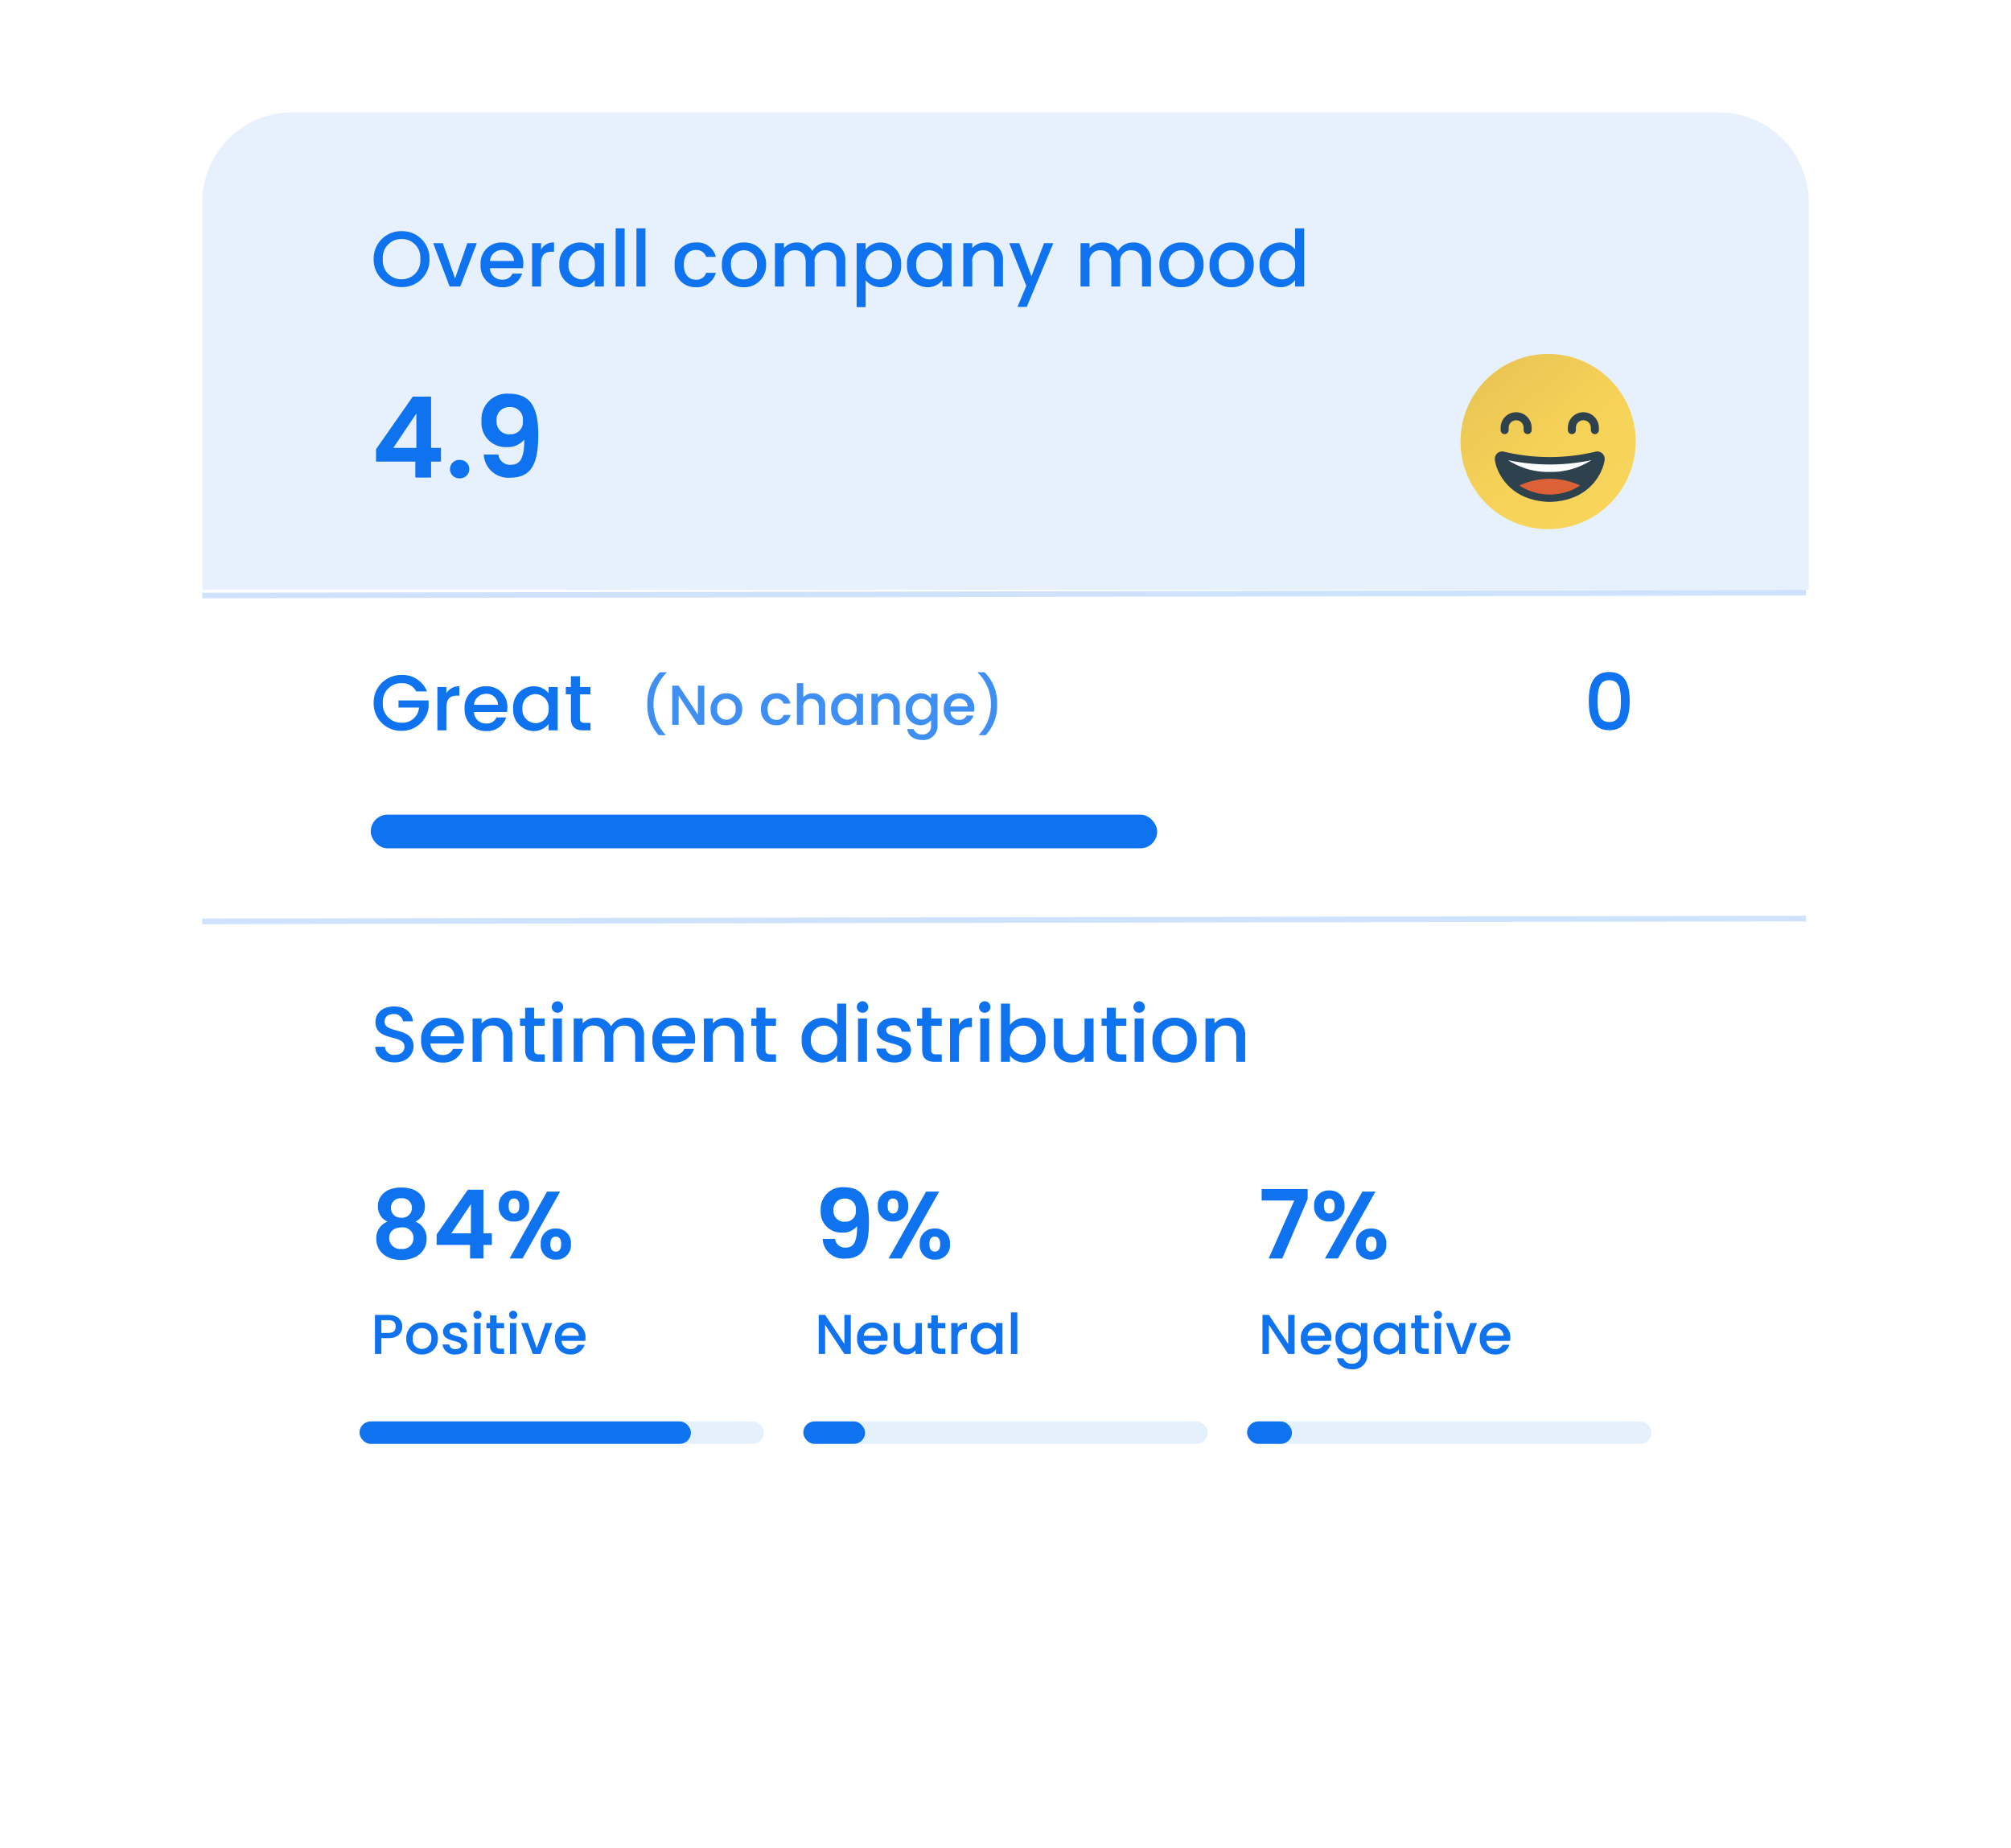 <svg xmlns="http://www.w3.org/2000/svg" xmlns:xlink="http://www.w3.org/1999/xlink" width="358" height="329" viewBox="0 0 358 329"><defs><filter id="a" x="0" y="0" width="358" height="329" filterUnits="userSpaceOnUse"><feOffset dy="16" input="SourceAlpha"/><feGaussianBlur stdDeviation="12" result="b"/><feFlood flood-opacity="0.161"/><feComposite operator="in" in2="b"/><feComposite in="SourceGraphic"/></filter><linearGradient id="c" x1="0.179" y1="0.117" x2="0.821" y2="0.883" gradientUnits="objectBoundingBox"><stop offset="0" stop-color="#eac554"/><stop offset="0.086" stop-color="#ecc855"/><stop offset="0.484" stop-color="#f5d158"/><stop offset="1" stop-color="#f8d55a"/></linearGradient></defs><g transform="translate(45.357 20.362)"><g transform="matrix(1, 0, 0, 1, -45.36, -20.36)" filter="url(#a)"><rect width="286" height="257" rx="16" transform="translate(36 20)" fill="#fff"/></g><path d="M16,0H270a16,16,0,0,1,16,16V85a0,0,0,0,1,0,0H0a0,0,0,0,1,0,0V16A16,16,0,0,1,16,0Z" transform="translate(-9.356 -0.362)" fill="#0f72ee" opacity="0.1"/><path d="M10.458-4.886a4.85,4.85,0,0,0-4.97-4.97,4.867,4.867,0,0,0-4.97,4.97A4.87,4.87,0,0,0,5.488.1,4.854,4.854,0,0,0,10.458-4.886Zm-8.3,0a3.272,3.272,0,0,1,3.332-3.57A3.272,3.272,0,0,1,8.82-4.886a3.3,3.3,0,0,1-3.332,3.6A3.3,3.3,0,0,1,2.156-4.886Zm8.96-2.828L14.042,0h1.9l2.94-7.714H17.192L15.008-1.428,12.824-7.714ZM23.338-6.5A2,2,0,0,1,25.494-4.55h-4.27A2.1,2.1,0,0,1,23.338-6.5ZM26.95-2.3H25.228a1.868,1.868,0,0,1-1.82,1.078,2.122,2.122,0,0,1-2.2-2.044H27.1a4.923,4.923,0,0,0,.056-.784A3.6,3.6,0,0,0,23.408-7.84a3.694,3.694,0,0,0-3.85,3.976,3.743,3.743,0,0,0,3.85,3.99A3.525,3.525,0,0,0,26.95-2.3ZM30.324-4.06c0-1.638.728-2.128,1.9-2.128h.406V-7.84a2.513,2.513,0,0,0-2.31,1.246v-1.12h-1.6V0h1.6Zm3.248.168A3.729,3.729,0,0,0,37.184.126a3.32,3.32,0,0,0,2.7-1.274V0H41.5V-7.714h-1.61v1.12A3.283,3.283,0,0,0,37.212-7.84,3.672,3.672,0,0,0,33.572-3.892Zm6.314.028a2.4,2.4,0,0,1-2.338,2.6A2.43,2.43,0,0,1,35.21-3.892a2.367,2.367,0,0,1,2.338-2.562A2.392,2.392,0,0,1,39.886-3.864ZM43.6,0h1.6V-10.36H43.6Zm3.7,0h1.6V-10.36h-1.6Zm6.8-3.864a3.689,3.689,0,0,0,3.78,3.99,3.465,3.465,0,0,0,3.556-2.562H59.71a1.762,1.762,0,0,1-1.834,1.218c-1.288,0-2.142-.952-2.142-2.646S56.588-6.5,57.876-6.5A1.8,1.8,0,0,1,59.71-5.278h1.722A3.356,3.356,0,0,0,57.876-7.84,3.685,3.685,0,0,0,54.1-3.864Zm16.282,0A3.8,3.8,0,0,0,66.444-7.84,3.8,3.8,0,0,0,62.51-3.864,3.761,3.761,0,0,0,66.374.126,3.864,3.864,0,0,0,70.378-3.864Zm-6.244,0a2.3,2.3,0,0,1,2.282-2.59,2.334,2.334,0,0,1,2.324,2.59,2.376,2.376,0,0,1-2.366,2.6C65.17-1.26,64.134-2.114,64.134-3.864ZM82.894,0h1.582V-4.55A3.014,3.014,0,0,0,81.3-7.84,3.02,3.02,0,0,0,78.61-6.314,2.975,2.975,0,0,0,75.838-7.84a2.938,2.938,0,0,0-2.282,1.008v-.882h-1.6V0h1.6V-4.312A1.87,1.87,0,0,1,75.5-6.454c1.162,0,1.932.728,1.932,2.142V0h1.582V-4.312a1.87,1.87,0,0,1,1.946-2.142c1.162,0,1.932.728,1.932,2.142ZM88.1-6.58V-7.714h-1.6V3.668h1.6V-1.12A3.488,3.488,0,0,0,90.79.126a3.723,3.723,0,0,0,3.626-4.018A3.661,3.661,0,0,0,90.79-7.84,3.366,3.366,0,0,0,88.1-6.58Zm4.69,2.688A2.432,2.432,0,0,1,90.44-1.26a2.4,2.4,0,0,1-2.338-2.6,2.4,2.4,0,0,1,2.338-2.59A2.369,2.369,0,0,1,92.792-3.892Zm2.674,0A3.729,3.729,0,0,0,99.078.126a3.32,3.32,0,0,0,2.7-1.274V0h1.61V-7.714h-1.61v1.12A3.283,3.283,0,0,0,99.106-7.84,3.672,3.672,0,0,0,95.466-3.892Zm6.314.028a2.4,2.4,0,0,1-2.338,2.6A2.43,2.43,0,0,1,97.1-3.892a2.367,2.367,0,0,1,2.338-2.562A2.392,2.392,0,0,1,101.78-3.864ZM110.964,0h1.582V-4.55a3,3,0,0,0-3.164-3.29,2.968,2.968,0,0,0-2.3,1.008v-.882h-1.6V0h1.6V-4.312a1.87,1.87,0,0,1,1.946-2.142c1.162,0,1.932.728,1.932,2.142Zm6.65-1.834-2.17-5.88h-1.778L116.7-.126l-1.568,3.752h1.652l4.732-11.34h-1.652ZM137.3,0h1.582V-4.55A3.014,3.014,0,0,0,135.7-7.84a3.02,3.02,0,0,0-2.688,1.526,2.975,2.975,0,0,0-2.772-1.526,2.938,2.938,0,0,0-2.282,1.008v-.882h-1.6V0h1.6V-4.312a1.87,1.87,0,0,1,1.946-2.142c1.162,0,1.932.728,1.932,2.142V0h1.582V-4.312a1.87,1.87,0,0,1,1.946-2.142c1.162,0,1.932.728,1.932,2.142ZM148.26-3.864a3.8,3.8,0,0,0-3.934-3.976,3.8,3.8,0,0,0-3.934,3.976,3.761,3.761,0,0,0,3.864,3.99A3.864,3.864,0,0,0,148.26-3.864Zm-6.244,0a2.3,2.3,0,0,1,2.282-2.59,2.334,2.334,0,0,1,2.324,2.59,2.376,2.376,0,0,1-2.366,2.6C143.052-1.26,142.016-2.114,142.016-3.864Zm15.176,0a3.8,3.8,0,0,0-3.934-3.976,3.8,3.8,0,0,0-3.934,3.976,3.761,3.761,0,0,0,3.864,3.99A3.864,3.864,0,0,0,157.192-3.864Zm-6.244,0a2.3,2.3,0,0,1,2.282-2.59,2.334,2.334,0,0,1,2.324,2.59,2.376,2.376,0,0,1-2.366,2.6C151.984-1.26,150.948-2.114,150.948-3.864Zm7.294-.028a3.733,3.733,0,0,0,3.64,4.018,3.2,3.2,0,0,0,2.674-1.288V0h1.61V-10.36h-1.61v3.724a3.553,3.553,0,0,0-2.66-1.2A3.674,3.674,0,0,0,158.242-3.892Zm6.314.028a2.4,2.4,0,0,1-2.338,2.6,2.43,2.43,0,0,1-2.338-2.632,2.367,2.367,0,0,1,2.338-2.562A2.392,2.392,0,0,1,164.556-3.864Z" transform="translate(20.644 30.638)" fill="#0f72ee"/><path d="M5.488-9.856a4.867,4.867,0,0,0-4.97,4.97A4.858,4.858,0,0,0,5.488.084,4.8,4.8,0,0,0,10.3-4.088V-5.334H4.942V-4.06H8.6a2.946,2.946,0,0,1-3.108,2.7A3.267,3.267,0,0,1,2.156-4.886,3.255,3.255,0,0,1,5.488-8.4a2.766,2.766,0,0,1,2.6,1.47H10.01A4.638,4.638,0,0,0,5.488-9.856Zm7.98,5.8c0-1.638.728-2.128,1.9-2.128h.406V-7.84a2.513,2.513,0,0,0-2.31,1.246v-1.12h-1.6V0h1.6ZM20.5-6.5A2,2,0,0,1,22.652-4.55h-4.27A2.1,2.1,0,0,1,20.5-6.5Zm3.612,4.2H22.386a1.868,1.868,0,0,1-1.82,1.078,2.122,2.122,0,0,1-2.2-2.044h5.894a4.923,4.923,0,0,0,.056-.784A3.6,3.6,0,0,0,20.566-7.84a3.694,3.694,0,0,0-3.85,3.976,3.743,3.743,0,0,0,3.85,3.99A3.525,3.525,0,0,0,24.108-2.3Zm1.246-1.6A3.729,3.729,0,0,0,28.966.126a3.32,3.32,0,0,0,2.7-1.274V0h1.61V-7.714h-1.61v1.12A3.283,3.283,0,0,0,28.994-7.84,3.672,3.672,0,0,0,25.354-3.892Zm6.314.028a2.4,2.4,0,0,1-2.338,2.6,2.43,2.43,0,0,1-2.338-2.632A2.367,2.367,0,0,1,29.33-6.454,2.392,2.392,0,0,1,31.668-3.864ZM35.63-2.142C35.63-.574,36.484,0,37.856,0h1.26V-1.33h-.98c-.672,0-.9-.238-.9-.812v-4.27h1.876v-1.3H37.24V-9.632H35.63v1.918h-.91v1.3h.91Z" transform="translate(20.644 109.638)" fill="#0f72ee"/><path d="M.84-5.236c0,2.968.784,5.208,3.64,5.208s3.64-2.24,3.64-5.208c0-2.912-.784-5.152-3.64-5.152S.84-8.148.84-5.236Zm5.712,0c0,2-.21,3.752-2.072,3.752S2.408-3.234,2.408-5.236c0-1.9.21-3.7,2.072-3.7S6.552-7.14,6.552-5.236Z" transform="translate(236.644 109.638)" fill="#0f72ee"/><path d="M7.94,0h2.8V-2.84H12.5V-5.28H10.74V-14.4H7.48L.94-5.04v2.2h7ZM4.02-5.28l4.1-6.12v6.12ZM17.54-1.5a1.637,1.637,0,0,0-1.7-1.64A1.648,1.648,0,0,0,14.1-1.5,1.648,1.648,0,0,0,15.84.14,1.637,1.637,0,0,0,17.54-1.5Zm2.58-2.6A4.35,4.35,0,0,0,24.86.02c3.86,0,4.96-2.68,4.96-7.64,0-4.62-1.22-7.3-5.18-7.3a4.538,4.538,0,0,0-4.92,4.84,4.3,4.3,0,0,0,4.54,4.66,3.774,3.774,0,0,0,3.08-1.36c0,3.28-.72,4.5-2.36,4.5A2.071,2.071,0,0,1,22.72-4.1Zm4.72-3.6a2.226,2.226,0,0,1-2.44-2.4,2.232,2.232,0,0,1,2.34-2.44,2.216,2.216,0,0,1,2.34,2.48A2.144,2.144,0,0,1,24.84-7.7Z" transform="translate(20.644 64.638)" fill="#0f72ee"/><g transform="translate(-585.168 -2029.018)"><g transform="translate(799.812 2071.656)"><circle cx="15.594" cy="15.594" r="15.594" fill="url(#c)"/><g transform="translate(6.109 10.395)"><g transform="translate(1.033)"><path d="M818.173,2095.257a.715.715,0,0,1-.715-.715v-.417a1.331,1.331,0,0,0-2.662,0v.417a.715.715,0,1,1-1.43,0v-.417a2.761,2.761,0,0,1,5.522,0v.417A.715.715,0,0,1,818.173,2095.257Z" transform="translate(-813.366 -2091.384)" fill="#2e424e"/><g transform="translate(11.968)"><path d="M840.885,2095.257a.715.715,0,0,1-.715-.715v-.417a1.331,1.331,0,0,0-2.662,0v.417a.715.715,0,1,1-1.43,0v-.417a2.761,2.761,0,0,1,5.522,0v.417A.715.715,0,0,1,840.885,2095.257Z" transform="translate(-836.078 -2091.384)" fill="#2e424e"/></g></g><g transform="translate(0 6.959)"><path d="M813.909,2107.094c-.069-.166.721,6.115,8.457,6.348,7.736-.233,8.526-6.514,8.457-6.348A36.232,36.232,0,0,1,813.909,2107.094Z" transform="translate(-812.587 -2105.774)" fill="#2e424e"/><path d="M821.183,2113.577h-.04c-8.033-.241-9.756-6.532-9.738-7.68a1.317,1.317,0,0,1,1.7-1.248,35.071,35.071,0,0,0,16.156,0,1.317,1.317,0,0,1,1.7,1.248c.017,1.148-1.705,7.439-9.738,7.68Zm-6.428-5.9c.846,1.417,2.649,3.142,6.428,3.267,3.779-.125,5.581-1.85,6.428-3.267A37.673,37.673,0,0,1,814.755,2107.675Z" transform="translate(-811.405 -2104.591)" fill="#2e424e"/><g transform="translate(2.359 1.553)"><path d="M823.3,2109.632a13.126,13.126,0,0,0,7.419-2.093,36.222,36.222,0,0,1-14.838,0A13.125,13.125,0,0,0,823.3,2109.632Z" transform="translate(-815.882 -2107.539)" fill="#fff"/></g><g transform="translate(4.372 4.868)"><path d="M830.514,2115.018a12.885,12.885,0,0,0-10.813,0,9.875,9.875,0,0,0,10.813,0Z" transform="translate(-819.701 -2113.829)" fill="#dc6136"/></g></g></g></g></g><line y1="0.5" x2="285.501" transform="translate(-9.357 85.138)" fill="none" stroke="#0f72ee" stroke-width="1" opacity="0.2"/><rect width="72" height="4" rx="2" transform="translate(18.644 232.638)" fill="#e5f0fd"/><rect width="72" height="4" rx="2" transform="translate(97.644 232.638)" fill="#e5f0fd"/><rect width="72" height="4" rx="2" transform="translate(176.644 232.638)" fill="#e5f0fd"/><rect width="140" height="6" rx="3" transform="translate(20.644 124.638)" fill="#0f72ee"/><line y1="0.5" x2="285.501" transform="translate(-9.357 143.138)" fill="none" stroke="#0f72ee" stroke-width="1" opacity="0.2"/><path d="M7.616-2.758c0-3.556-5.152-2.184-5.152-4.382,0-.938.714-1.386,1.638-1.358A1.522,1.522,0,0,1,5.74-7.21H7.5c-.14-1.666-1.456-2.646-3.318-2.646C2.2-9.856.84-8.792.84-7.084c0,3.584,5.166,2.058,5.166,4.41,0,.826-.63,1.428-1.75,1.428A1.561,1.561,0,0,1,2.52-2.688H.812C.812-.966,2.31.1,4.256.1,6.426.1,7.616-1.3,7.616-2.758ZM12.754-6.5A2,2,0,0,1,14.91-4.55H10.64A2.1,2.1,0,0,1,12.754-6.5Zm3.612,4.2H14.644a1.868,1.868,0,0,1-1.82,1.078,2.122,2.122,0,0,1-2.2-2.044H16.52a4.923,4.923,0,0,0,.056-.784A3.6,3.6,0,0,0,12.824-7.84a3.694,3.694,0,0,0-3.85,3.976,3.743,3.743,0,0,0,3.85,3.99A3.525,3.525,0,0,0,16.366-2.3ZM23.618,0H25.2V-4.55a3,3,0,0,0-3.164-3.29,2.968,2.968,0,0,0-2.3,1.008v-.882h-1.6V0h1.6V-4.312a1.87,1.87,0,0,1,1.946-2.142c1.162,0,1.932.728,1.932,2.142Zm3.864-2.142C27.482-.574,28.336,0,29.708,0h1.26V-1.33h-.98c-.672,0-.9-.238-.9-.812v-4.27h1.876v-1.3H29.092V-9.632h-1.61v1.918h-.91v1.3h.91ZM32.438,0h1.6V-7.714h-1.6Zm.812-8.736a1.007,1.007,0,0,0,1.008-1.022A1.007,1.007,0,0,0,33.25-10.78a1.01,1.01,0,0,0-1.022,1.022A1.01,1.01,0,0,0,33.25-8.736ZM47.068,0H48.65V-4.55a3.014,3.014,0,0,0-3.178-3.29,3.02,3.02,0,0,0-2.688,1.526A2.975,2.975,0,0,0,40.012-7.84,2.938,2.938,0,0,0,37.73-6.832v-.882h-1.6V0h1.6V-4.312a1.87,1.87,0,0,1,1.946-2.142c1.162,0,1.932.728,1.932,2.142V0H43.19V-4.312a1.87,1.87,0,0,1,1.946-2.142c1.162,0,1.932.728,1.932,2.142Zm6.86-6.5A2,2,0,0,1,56.084-4.55h-4.27A2.1,2.1,0,0,1,53.928-6.5ZM57.54-2.3H55.818A1.868,1.868,0,0,1,54-1.218a2.122,2.122,0,0,1-2.2-2.044h5.894a4.923,4.923,0,0,0,.056-.784A3.6,3.6,0,0,0,54-7.84a3.694,3.694,0,0,0-3.85,3.976A3.743,3.743,0,0,0,54,.126,3.525,3.525,0,0,0,57.54-2.3ZM64.792,0h1.582V-4.55A3,3,0,0,0,63.21-7.84a2.968,2.968,0,0,0-2.3,1.008v-.882h-1.6V0h1.6V-4.312A1.87,1.87,0,0,1,62.86-6.454c1.162,0,1.932.728,1.932,2.142Zm3.864-2.142C68.656-.574,69.51,0,70.882,0h1.26V-1.33h-.98c-.672,0-.9-.238-.9-.812v-4.27h1.876v-1.3H70.266V-9.632h-1.61v1.918h-.91v1.3h.91Zm8.064-1.75A3.733,3.733,0,0,0,80.36.126a3.2,3.2,0,0,0,2.674-1.288V0h1.61V-10.36h-1.61v3.724a3.553,3.553,0,0,0-2.66-1.2A3.674,3.674,0,0,0,76.72-3.892Zm6.314.028A2.4,2.4,0,0,1,80.7-1.26a2.43,2.43,0,0,1-2.338-2.632A2.367,2.367,0,0,1,80.7-6.454,2.392,2.392,0,0,1,83.034-3.864ZM86.744,0h1.6V-7.714h-1.6Zm.812-8.736a1.007,1.007,0,0,0,1.008-1.022,1.007,1.007,0,0,0-1.008-1.022,1.01,1.01,0,0,0-1.022,1.022A1.01,1.01,0,0,0,87.556-8.736Zm8.638,6.58c-.084-2.786-4.438-1.918-4.438-3.472,0-.518.448-.868,1.3-.868A1.276,1.276,0,0,1,94.5-5.362h1.6C96.012-6.9,94.864-7.84,93.114-7.84c-1.82,0-2.968.994-2.968,2.226,0,2.828,4.48,1.96,4.48,3.472,0,.532-.49.924-1.414.924a1.407,1.407,0,0,1-1.54-1.148H90.02c.07,1.4,1.372,2.492,3.22,2.492C95.06.126,96.194-.854,96.194-2.156Zm1.974.014c0,1.568.854,2.142,2.226,2.142h1.26V-1.33h-.98c-.672,0-.9-.238-.9-.812v-4.27h1.876v-1.3H99.778V-9.632h-1.61v1.918h-.91v1.3h.91ZM104.72-4.06c0-1.638.728-2.128,1.9-2.128h.406V-7.84a2.513,2.513,0,0,0-2.31,1.246v-1.12h-1.6V0h1.6ZM108.5,0h1.6V-7.714h-1.6Zm.812-8.736a1.007,1.007,0,0,0,1.008-1.022,1.007,1.007,0,0,0-1.008-1.022,1.01,1.01,0,0,0-1.022,1.022A1.01,1.01,0,0,0,109.312-8.736Zm4.48,2.17V-10.36h-1.6V0h1.6V-1.12A3.278,3.278,0,0,0,116.48.126a3.723,3.723,0,0,0,3.626-4.018A3.653,3.653,0,0,0,116.48-7.84,3.3,3.3,0,0,0,113.792-6.566Zm4.69,2.674A2.432,2.432,0,0,1,116.13-1.26a2.4,2.4,0,0,1-2.338-2.6,2.4,2.4,0,0,1,2.338-2.59A2.369,2.369,0,0,1,118.482-3.892Zm10.192-3.822h-1.6v4.3a1.87,1.87,0,0,1-1.946,2.142c-1.162,0-1.932-.728-1.932-2.142v-4.3h-1.582v4.536A3.014,3.014,0,0,0,124.8.112a2.871,2.871,0,0,0,2.282-1.036V0h1.6Zm2.352,5.572c0,1.568.854,2.142,2.226,2.142h1.26V-1.33h-.98c-.672,0-.9-.238-.9-.812v-4.27h1.876v-1.3h-1.876V-9.632h-1.61v1.918h-.91v1.3h.91ZM135.982,0h1.6V-7.714h-1.6Zm.812-8.736A1.007,1.007,0,0,0,137.8-9.758a1.007,1.007,0,0,0-1.008-1.022,1.01,1.01,0,0,0-1.022,1.022A1.01,1.01,0,0,0,136.794-8.736Zm10.234,4.872a3.8,3.8,0,0,0-3.934-3.976,3.8,3.8,0,0,0-3.934,3.976,3.761,3.761,0,0,0,3.864,3.99A3.864,3.864,0,0,0,147.028-3.864Zm-6.244,0a2.3,2.3,0,0,1,2.282-2.59,2.334,2.334,0,0,1,2.324,2.59,2.376,2.376,0,0,1-2.366,2.6C141.82-1.26,140.784-2.114,140.784-3.864ZM154.084,0h1.582V-4.55A3,3,0,0,0,152.5-7.84a2.968,2.968,0,0,0-2.3,1.008v-.882h-1.6V0h1.6V-4.312a1.87,1.87,0,0,1,1.946-2.142c1.162,0,1.932.728,1.932,2.142Z" transform="translate(20.644 168.638)" fill="#0f72ee"/><path d="M2.975-6.562A3.139,3.139,0,0,0,.986-3.519C.986-1.156,2.924.272,5.457.272c2.55,0,4.488-1.428,4.488-3.791A3.171,3.171,0,0,0,7.956-6.562,2.977,2.977,0,0,0,9.639-9.3c0-1.768-1.36-3.332-4.182-3.332S1.275-11.084,1.275-9.3A2.908,2.908,0,0,0,2.975-6.562Zm2.482-.7A1.692,1.692,0,0,1,3.6-8.942,1.667,1.667,0,0,1,5.457-10.71a1.669,1.669,0,0,1,1.87,1.751A1.71,1.71,0,0,1,5.457-7.259Zm0,1.734a1.9,1.9,0,0,1,2.159,1.9A1.937,1.937,0,0,1,5.457-1.7,1.943,1.943,0,0,1,3.281-3.621C3.281-4.879,4.216-5.525,5.457-5.525ZM17.68,0h2.38V-2.414h1.5V-4.488h-1.5V-12.24H17.289L11.73-4.284v1.87h5.95ZM14.348-4.488l3.485-5.2v5.2ZM22.8-9.35a2.561,2.561,0,0,0,2.7,2.771A2.561,2.561,0,0,0,28.2-9.35,2.556,2.556,0,0,0,25.5-12.1,2.556,2.556,0,0,0,22.8-9.35Zm2.686-1.326c.595,0,.969.391.969,1.326s-.374,1.343-.969,1.343c-.578,0-.935-.408-.935-1.343S24.9-10.676,25.483-10.676ZM24.718,0H27.03l6.681-11.9H31.382ZM30.26-2.567A2.553,2.553,0,0,0,32.963.2a2.536,2.536,0,0,0,2.669-2.771,2.531,2.531,0,0,0-2.669-2.754A2.548,2.548,0,0,0,30.26-2.567Zm2.686-1.326c.578,0,.952.391.952,1.326,0,.952-.374,1.343-.952,1.343-.6,0-.969-.391-.969-1.343C31.977-3.5,32.351-3.893,32.946-3.893Z" transform="translate(20.644 203.638)" fill="#0f72ee"/><path d="M1.445-3.485A3.7,3.7,0,0,0,5.474.017C8.755.017,9.69-2.261,9.69-6.477c0-3.927-1.037-6.2-4.4-6.2A3.857,3.857,0,0,0,1.105-8.568,3.658,3.658,0,0,0,4.964-4.607,3.208,3.208,0,0,0,7.582-5.763c0,2.788-.612,3.825-2.006,3.825A1.76,1.76,0,0,1,3.655-3.485Zm4.012-3.06a1.892,1.892,0,0,1-2.074-2.04,1.9,1.9,0,0,1,1.989-2.074A1.884,1.884,0,0,1,7.361-8.551,1.823,1.823,0,0,1,5.457-6.545ZM11.271-9.35a2.561,2.561,0,0,0,2.7,2.771,2.561,2.561,0,0,0,2.7-2.771,2.556,2.556,0,0,0-2.7-2.754A2.556,2.556,0,0,0,11.271-9.35Zm2.686-1.326c.6,0,.969.391.969,1.326s-.374,1.343-.969,1.343c-.578,0-.935-.408-.935-1.343S13.379-10.676,13.957-10.676ZM13.192,0H15.5l6.681-11.9H19.856Zm5.542-2.567A2.553,2.553,0,0,0,21.437.2a2.536,2.536,0,0,0,2.669-2.771,2.531,2.531,0,0,0-2.669-2.754A2.548,2.548,0,0,0,18.734-2.567ZM21.42-3.893c.578,0,.952.391.952,1.326,0,.952-.374,1.343-.952,1.343-.595,0-.969-.391-.969-1.343C20.451-3.5,20.825-3.893,21.42-3.893Z" transform="translate(99.644 203.638)" fill="#0f72ee"/><path d="M.6-12.359v2.04H6.409L1.853,0H4.267L8.789-10.591v-1.768ZM9.945-9.35a2.561,2.561,0,0,0,2.7,2.771,2.561,2.561,0,0,0,2.7-2.771,2.556,2.556,0,0,0-2.7-2.754A2.556,2.556,0,0,0,9.945-9.35Zm2.686-1.326c.6,0,.969.391.969,1.326s-.374,1.343-.969,1.343c-.578,0-.935-.408-.935-1.343S12.053-10.676,12.631-10.676ZM11.866,0h2.312l6.681-11.9H18.53Zm5.542-2.567A2.553,2.553,0,0,0,20.111.2,2.536,2.536,0,0,0,22.78-2.567a2.531,2.531,0,0,0-2.669-2.754A2.548,2.548,0,0,0,17.408-2.567Zm2.686-1.326c.578,0,.952.391.952,1.326,0,.952-.374,1.343-.952,1.343-.595,0-.969-.391-.969-1.343C19.125-3.5,19.5-3.893,20.094-3.893Z" transform="translate(178.644 203.638)" fill="#0f72ee"/><path d="M1.89-3.75V-6.02H3.15c.89,0,1.29.42,1.29,1.14,0,.7-.4,1.13-1.29,1.13ZM5.61-4.88c0-1.13-.81-2.07-2.46-2.07H.75V0H1.89V-2.82H3.15C4.96-2.82,5.61-3.89,5.61-4.88Zm6.34,2.12A2.717,2.717,0,0,0,9.14-5.6,2.717,2.717,0,0,0,6.33-2.76,2.686,2.686,0,0,0,9.09.09,2.76,2.76,0,0,0,11.95-2.76Zm-4.46,0A1.641,1.641,0,0,1,9.12-4.61a1.667,1.667,0,0,1,1.66,1.85A1.7,1.7,0,0,1,9.09-.9,1.63,1.63,0,0,1,7.49-2.76Zm9.7,1.22c-.06-1.99-3.17-1.37-3.17-2.48,0-.37.32-.62.93-.62a.911.911,0,0,1,1.03.81h1.14A1.889,1.889,0,0,0,14.99-5.6c-1.3,0-2.12.71-2.12,1.59,0,2.02,3.2,1.4,3.2,2.48,0,.38-.35.66-1.01.66a1,1,0,0,1-1.1-.82H12.78A2.079,2.079,0,0,0,15.08.09C16.38.09,17.19-.61,17.19-1.54ZM18.42,0h1.14V-5.51H18.42ZM19-6.24a.719.719,0,0,0,.72-.73A.719.719,0,0,0,19-7.7a.721.721,0,0,0-.73.73A.721.721,0,0,0,19-6.24Zm2.24,4.71c0,1.12.61,1.53,1.59,1.53h.9V-.95h-.7c-.48,0-.64-.17-.64-.58V-4.58h1.34v-.93H22.39V-6.88H21.24v1.37h-.65v.93h.65ZM24.78,0h1.14V-5.51H24.78Zm.58-6.24a.719.719,0,0,0,.72-.73.719.719,0,0,0-.72-.73.721.721,0,0,0-.73.73A.721.721,0,0,0,25.36-6.24Zm1.41.73L28.86,0h1.36l2.1-5.51H31.11L29.55-1.02,27.99-5.51Zm8.73.87a1.431,1.431,0,0,1,1.54,1.39H33.99A1.5,1.5,0,0,1,35.5-4.64Zm2.58,3H36.85a1.334,1.334,0,0,1-1.3.77,1.516,1.516,0,0,1-1.57-1.46h4.21a3.516,3.516,0,0,0,.04-.56A2.57,2.57,0,0,0,35.55-5.6,2.639,2.639,0,0,0,32.8-2.76,2.673,2.673,0,0,0,35.55.09,2.518,2.518,0,0,0,38.08-1.64Z" transform="translate(20.644 220.638)" fill="#0f72ee"/><path d="M4.45,1.86V1.75A7.724,7.724,0,0,1,2.34-3.64,7.6,7.6,0,0,1,4.65-9.23v-.11H3.47a7.586,7.586,0,0,0-2.23,5.7,7.649,7.649,0,0,0,2.03,5.5Zm5.79-8.82v5.18L6.81-6.96H5.67V0H6.81V-5.19L10.24,0h1.14V-6.96Zm7.89,4.2A2.717,2.717,0,0,0,15.32-5.6a2.717,2.717,0,0,0-2.81,2.84A2.686,2.686,0,0,0,15.27.09,2.76,2.76,0,0,0,18.13-2.76Zm-4.46,0A1.641,1.641,0,0,1,15.3-4.61a1.667,1.667,0,0,1,1.66,1.85A1.7,1.7,0,0,1,15.27-.9,1.63,1.63,0,0,1,13.67-2.76Zm7.81,0A2.635,2.635,0,0,0,24.18.09a2.475,2.475,0,0,0,2.54-1.83H25.49a1.258,1.258,0,0,1-1.31.87c-.92,0-1.53-.68-1.53-1.89s.61-1.88,1.53-1.88a1.288,1.288,0,0,1,1.31.87h1.23A2.4,2.4,0,0,0,24.18-5.6,2.632,2.632,0,0,0,21.48-2.76ZM27.86,0H29V-3.08a1.336,1.336,0,0,1,1.39-1.53c.83,0,1.38.52,1.38,1.53V0H32.9V-3.25A2.124,2.124,0,0,0,30.71-5.6,2.184,2.184,0,0,0,29-4.87V-7.4H27.86Zm6.11-2.78A2.663,2.663,0,0,0,36.55.09a2.372,2.372,0,0,0,1.93-.91V0h1.15V-5.51H38.48v.8a2.345,2.345,0,0,0-1.91-.89A2.623,2.623,0,0,0,33.97-2.78Zm4.51.02A1.712,1.712,0,0,1,36.81-.9a1.736,1.736,0,0,1-1.67-1.88,1.69,1.69,0,0,1,1.67-1.83A1.709,1.709,0,0,1,38.48-2.76ZM45.04,0h1.13V-3.25A2.146,2.146,0,0,0,43.91-5.6a2.12,2.12,0,0,0-1.64.72v-.63H41.13V0h1.14V-3.08a1.336,1.336,0,0,1,1.39-1.53c.83,0,1.38.52,1.38,1.53Zm2.2-2.78A2.667,2.667,0,0,0,49.84.09a2.365,2.365,0,0,0,1.91-.92V.09a1.468,1.468,0,0,1-1.54,1.64A1.536,1.536,0,0,1,48.64.77H47.51c.14,1.22,1.23,1.95,2.7,1.95A2.5,2.5,0,0,0,52.9.09v-5.6H51.75v.8a2.334,2.334,0,0,0-1.91-.89A2.623,2.623,0,0,0,47.24-2.78Zm4.51.02A1.712,1.712,0,0,1,50.08-.9a1.736,1.736,0,0,1-1.67-1.88,1.69,1.69,0,0,1,1.67-1.83A1.709,1.709,0,0,1,51.75-2.76Zm4.97-1.88a1.431,1.431,0,0,1,1.54,1.39H55.21A1.5,1.5,0,0,1,56.72-4.64Zm2.58,3H58.07a1.334,1.334,0,0,1-1.3.77A1.516,1.516,0,0,1,55.2-2.33h4.21a3.516,3.516,0,0,0,.04-.56A2.57,2.57,0,0,0,56.77-5.6a2.639,2.639,0,0,0-2.75,2.84A2.673,2.673,0,0,0,56.77.09,2.518,2.518,0,0,0,59.3-1.64Zm.99,3.5V1.75A7.724,7.724,0,0,0,62.4-3.64a7.6,7.6,0,0,0-2.31-5.59v-.11h1.18a7.586,7.586,0,0,1,2.23,5.7,7.649,7.649,0,0,1-2.03,5.5Z" transform="translate(68.644 108.638)" fill="#0f72ee" opacity="0.8"/><path d="M5.32-6.96v5.18L1.89-6.96H.75V0H1.89V-5.19L5.32,0H6.46V-6.96Zm4.96,2.32a1.431,1.431,0,0,1,1.54,1.39H8.77A1.5,1.5,0,0,1,10.28-4.64Zm2.58,3H11.63a1.334,1.334,0,0,1-1.3.77A1.516,1.516,0,0,1,8.76-2.33h4.21a3.517,3.517,0,0,0,.04-.56A2.57,2.57,0,0,0,10.33-5.6,2.639,2.639,0,0,0,7.58-2.76,2.673,2.673,0,0,0,10.33.09,2.518,2.518,0,0,0,12.86-1.64Zm6.26-3.87H17.98v3.07A1.336,1.336,0,0,1,16.59-.91c-.83,0-1.38-.52-1.38-1.53V-5.51H14.08v3.24A2.153,2.153,0,0,0,16.35.08a2.051,2.051,0,0,0,1.63-.74V0h1.14ZM20.8-1.53C20.8-.41,21.41,0,22.39,0h.9V-.95h-.7c-.48,0-.64-.17-.64-.58V-4.58h1.34v-.93H21.95V-6.88H20.8v1.37h-.65v.93h.65ZM25.48-2.9c0-1.17.52-1.52,1.36-1.52h.29V-5.6a1.8,1.8,0,0,0-1.65.89v-.8H24.34V0h1.14Zm2.32.12A2.663,2.663,0,0,0,30.38.09a2.372,2.372,0,0,0,1.93-.91V0h1.15V-5.51H32.31v.8A2.345,2.345,0,0,0,30.4-5.6,2.623,2.623,0,0,0,27.8-2.78Zm4.51.02A1.712,1.712,0,0,1,30.64-.9a1.736,1.736,0,0,1-1.67-1.88,1.69,1.69,0,0,1,1.67-1.83A1.709,1.709,0,0,1,32.31-2.76ZM34.96,0H36.1V-7.4H34.96Z" transform="translate(99.644 220.638)" fill="#0f72ee"/><path d="M5.32-6.96v5.18L1.89-6.96H.75V0H1.89V-5.19L5.32,0H6.46V-6.96Zm4.96,2.32a1.431,1.431,0,0,1,1.54,1.39H8.77A1.5,1.5,0,0,1,10.28-4.64Zm2.58,3H11.63a1.334,1.334,0,0,1-1.3.77A1.516,1.516,0,0,1,8.76-2.33h4.21a3.517,3.517,0,0,0,.04-.56A2.57,2.57,0,0,0,10.33-5.6,2.639,2.639,0,0,0,7.58-2.76,2.673,2.673,0,0,0,10.33.09,2.518,2.518,0,0,0,12.86-1.64Zm.89-1.14A2.667,2.667,0,0,0,16.35.09a2.365,2.365,0,0,0,1.91-.92V.09a1.468,1.468,0,0,1-1.54,1.64A1.536,1.536,0,0,1,15.15.77H14.02c.14,1.22,1.23,1.95,2.7,1.95A2.5,2.5,0,0,0,19.41.09v-5.6H18.26v.8a2.334,2.334,0,0,0-1.91-.89A2.623,2.623,0,0,0,13.75-2.78Zm4.51.02A1.712,1.712,0,0,1,16.59-.9a1.736,1.736,0,0,1-1.67-1.88,1.69,1.69,0,0,1,1.67-1.83A1.709,1.709,0,0,1,18.26-2.76Zm2.27-.02A2.663,2.663,0,0,0,23.11.09a2.372,2.372,0,0,0,1.93-.91V0h1.15V-5.51H25.04v.8a2.345,2.345,0,0,0-1.91-.89A2.623,2.623,0,0,0,20.53-2.78Zm4.51.02A1.712,1.712,0,0,1,23.37-.9,1.736,1.736,0,0,1,21.7-2.78a1.69,1.69,0,0,1,1.67-1.83A1.709,1.709,0,0,1,25.04-2.76Zm2.83,1.23c0,1.12.61,1.53,1.59,1.53h.9V-.95h-.7c-.48,0-.64-.17-.64-.58V-4.58h1.34v-.93H29.02V-6.88H27.87v1.37h-.65v.93h.65ZM31.41,0h1.14V-5.51H31.41Zm.58-6.24a.719.719,0,0,0,.72-.73.719.719,0,0,0-.72-.73.721.721,0,0,0-.73.73A.721.721,0,0,0,31.99-6.24Zm1.41.73L35.49,0h1.36l2.1-5.51H37.74L36.18-1.02,34.62-5.51Zm8.73.87a1.431,1.431,0,0,1,1.54,1.39H40.62A1.5,1.5,0,0,1,42.13-4.64Zm2.58,3H43.48a1.334,1.334,0,0,1-1.3.77,1.516,1.516,0,0,1-1.57-1.46h4.21a3.516,3.516,0,0,0,.04-.56A2.57,2.57,0,0,0,42.18-5.6a2.639,2.639,0,0,0-2.75,2.84A2.673,2.673,0,0,0,42.18.09,2.518,2.518,0,0,0,44.71-1.64Z" transform="translate(178.644 220.638)" fill="#0f72ee"/><rect width="59" height="4" rx="2" transform="translate(18.644 232.638)" fill="#0f72ee"/><rect width="11" height="4" rx="2" transform="translate(97.644 232.638)" fill="#0f72ee"/><rect width="8" height="4" rx="2" transform="translate(176.644 232.638)" fill="#0f72ee"/></g></svg>